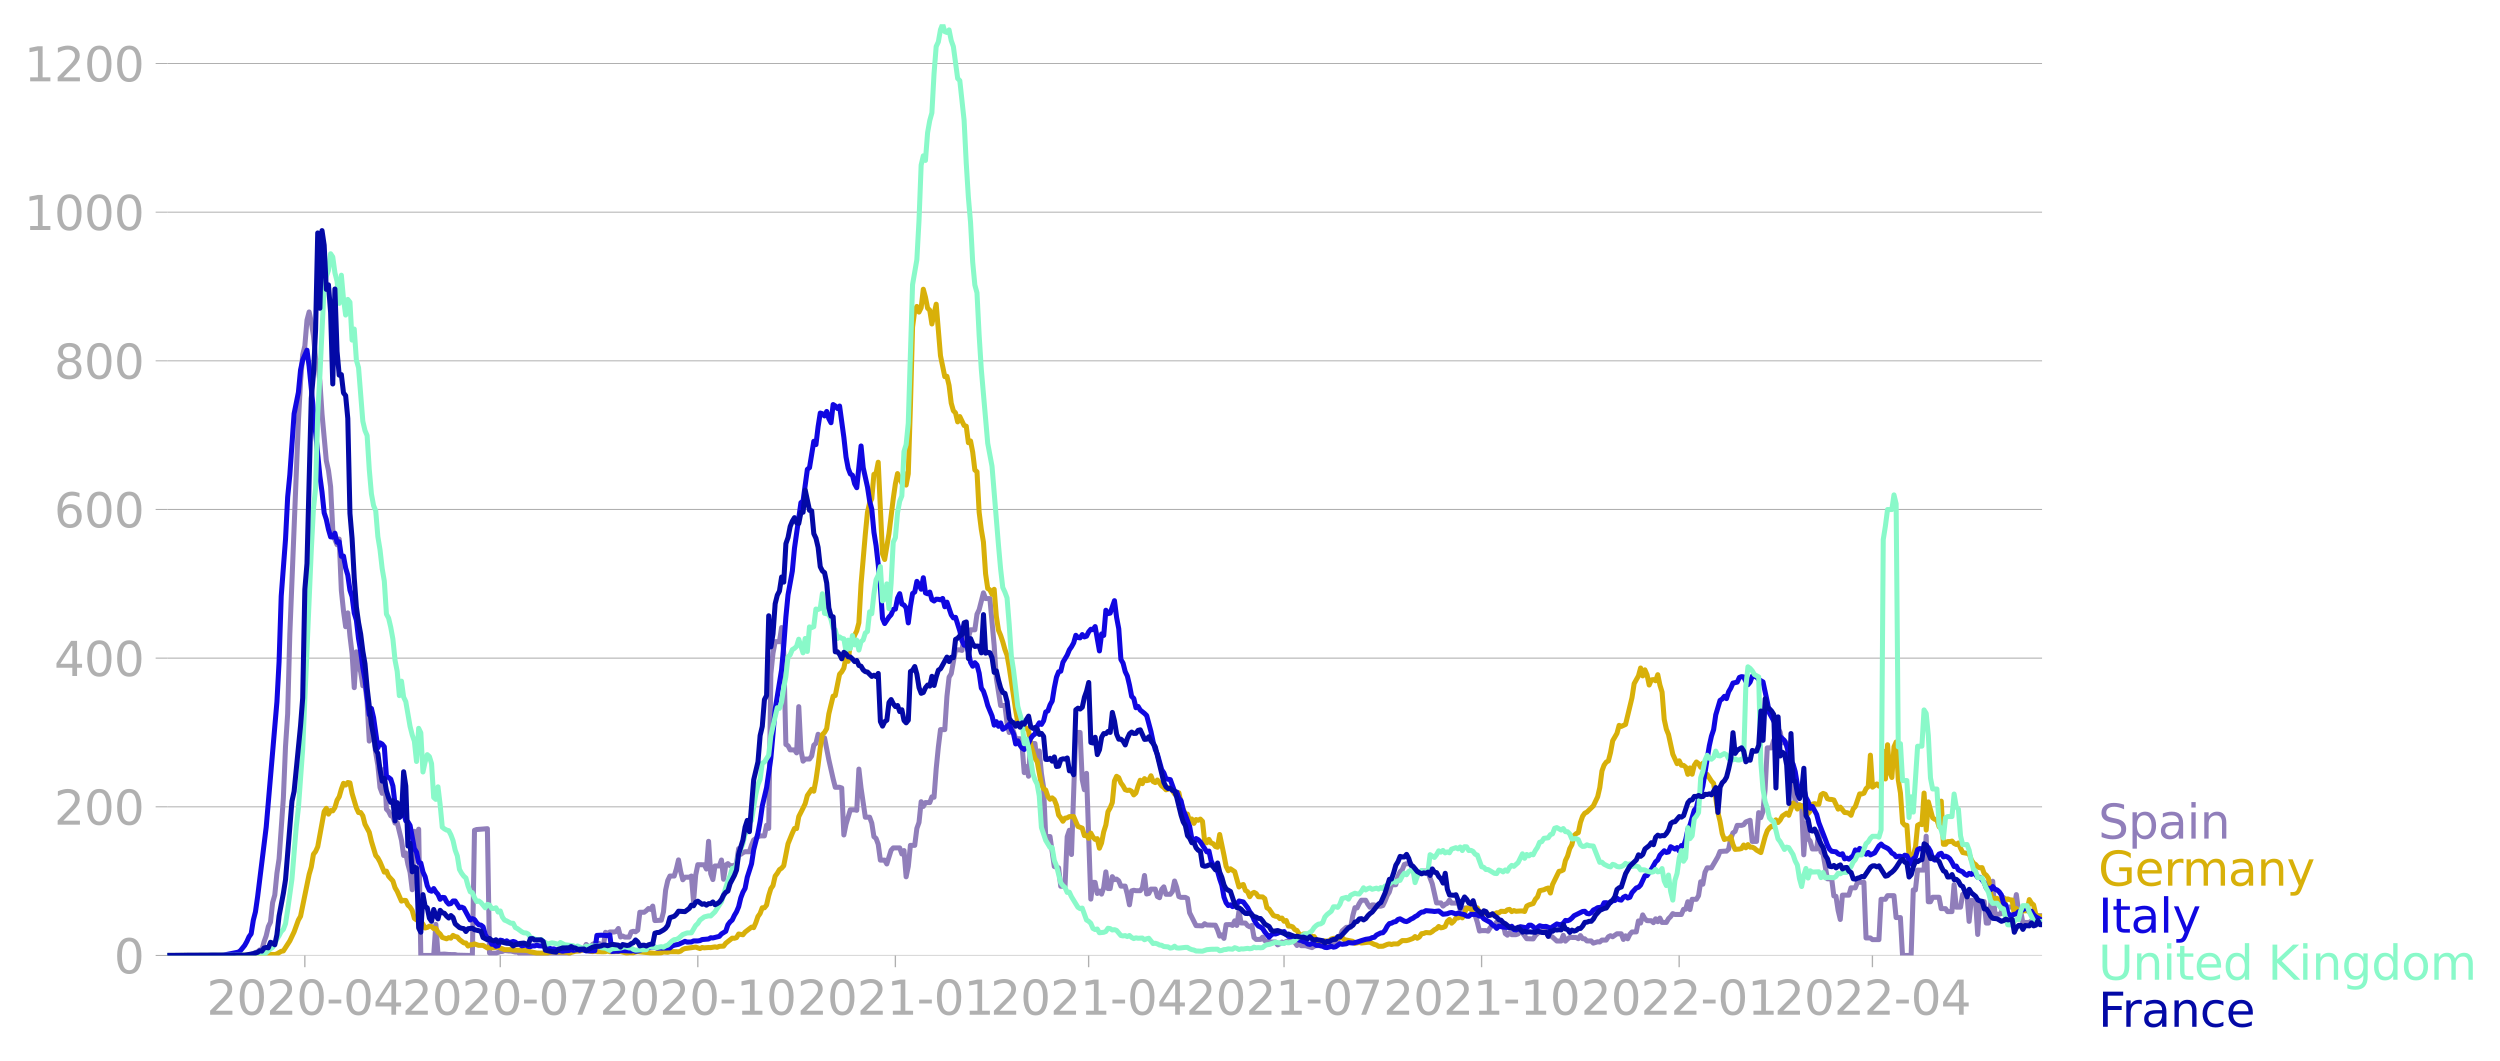 <svg xmlns:xlink="http://www.w3.org/1999/xlink" width="992.186" height="420.981" viewBox="0 0 744.14 315.736" xmlns="http://www.w3.org/2000/svg"><defs><style>*{stroke-linejoin:round;stroke-linecap:butt}</style></defs><g id="figure_1"><path d="M0 315.736h744.14V0H0v315.736z" style="fill:none" id="patch_1"/><g id="axes_1"><path d="M49.83 284.4h558V7.2h-558v277.2z" style="fill:none" id="patch_2"/><g id="matplotlib.axis_1"><g id="xtick_1"><g id="line2d_1"><defs><path id="m0a17c2a836" d="M0 0v3.5" style="stroke:#b0b0b0;stroke-width:.4"/></defs><use xlink:href="#m0a17c2a836" x="90.737" y="284.4" style="fill:#b0b0b0;stroke:#b0b0b0;stroke-width:.4"/></g><g style="fill:#b0b0b0" transform="matrix(.14 0 0 -.14 61.49 302.038)" id="text_1"><defs><path id="DejaVuSans-32" d="M1228 531h2203V0H469v531q359 372 979 998 621 627 780 809 303 340 423 576 121 236 121 464 0 372-261 606-261 235-680 235-297 0-627-103-329-103-704-313v638q381 153 712 231 332 78 607 78 725 0 1156-363 431-362 431-968 0-288-108-546-107-257-392-607-78-91-497-524-418-433-1181-1211z" transform="scale(.016)"/><path id="DejaVuSans-30" d="M2034 4250q-487 0-733-480-245-479-245-1442 0-959 245-1439 246-480 733-480 491 0 736 480 246 480 246 1439 0 963-246 1442-245 480-736 480zm0 500q785 0 1199-621 414-620 414-1801 0-1178-414-1799Q2819-91 2034-91q-784 0-1198 620-414 621-414 1799 0 1181 414 1801 414 621 1198 621z" transform="scale(.016)"/><path id="DejaVuSans-2d" d="M313 2009h1684v-512H313v512z" transform="scale(.016)"/><path id="DejaVuSans-34" d="M2419 4116 825 1625h1594v2491zm-166 550h794V1625h666v-525h-666V0h-628v1100H313v609l1940 2957z" transform="scale(.016)"/></defs><use xlink:href="#DejaVuSans-32"/><use xlink:href="#DejaVuSans-30" x="63.623"/><use xlink:href="#DejaVuSans-32" x="127.246"/><use xlink:href="#DejaVuSans-30" x="190.869"/><use xlink:href="#DejaVuSans-2d" x="254.492"/><use xlink:href="#DejaVuSans-30" x="290.576"/><use xlink:href="#DejaVuSans-34" x="354.199"/></g></g><g id="xtick_2"><use xlink:href="#m0a17c2a836" x="148.902" y="284.4" style="fill:#b0b0b0;stroke:#b0b0b0;stroke-width:.4" id="line2d_2"/><g style="fill:#b0b0b0" transform="matrix(.14 0 0 -.14 119.654 302.038)" id="text_2"><defs><path id="DejaVuSans-37" d="M525 4666h3000v-269L1831 0h-659l1594 4134H525v532z" transform="scale(.016)"/></defs><use xlink:href="#DejaVuSans-32"/><use xlink:href="#DejaVuSans-30" x="63.623"/><use xlink:href="#DejaVuSans-32" x="127.246"/><use xlink:href="#DejaVuSans-30" x="190.869"/><use xlink:href="#DejaVuSans-2d" x="254.492"/><use xlink:href="#DejaVuSans-30" x="290.576"/><use xlink:href="#DejaVuSans-37" x="354.199"/></g></g><g id="xtick_3"><use xlink:href="#m0a17c2a836" x="207.706" y="284.4" style="fill:#b0b0b0;stroke:#b0b0b0;stroke-width:.4" id="line2d_3"/><g style="fill:#b0b0b0" transform="matrix(.14 0 0 -.14 178.458 302.038)" id="text_3"><defs><path id="DejaVuSans-31" d="M794 531h1031v3560L703 3866v575l1116 225h631V531h1031V0H794v531z" transform="scale(.016)"/></defs><use xlink:href="#DejaVuSans-32"/><use xlink:href="#DejaVuSans-30" x="63.623"/><use xlink:href="#DejaVuSans-32" x="127.246"/><use xlink:href="#DejaVuSans-30" x="190.869"/><use xlink:href="#DejaVuSans-2d" x="254.492"/><use xlink:href="#DejaVuSans-31" x="290.576"/><use xlink:href="#DejaVuSans-30" x="354.199"/></g></g><g id="xtick_4"><use xlink:href="#m0a17c2a836" x="266.51" y="284.4" style="fill:#b0b0b0;stroke:#b0b0b0;stroke-width:.4" id="line2d_4"/><g style="fill:#b0b0b0" transform="matrix(.14 0 0 -.14 237.262 302.038)" id="text_4"><use xlink:href="#DejaVuSans-32"/><use xlink:href="#DejaVuSans-30" x="63.623"/><use xlink:href="#DejaVuSans-32" x="127.246"/><use xlink:href="#DejaVuSans-31" x="190.869"/><use xlink:href="#DejaVuSans-2d" x="254.492"/><use xlink:href="#DejaVuSans-30" x="290.576"/><use xlink:href="#DejaVuSans-31" x="354.199"/></g></g><g id="xtick_5"><use xlink:href="#m0a17c2a836" x="324.036" y="284.4" style="fill:#b0b0b0;stroke:#b0b0b0;stroke-width:.4" id="line2d_5"/><g style="fill:#b0b0b0" transform="matrix(.14 0 0 -.14 294.788 302.038)" id="text_5"><use xlink:href="#DejaVuSans-32"/><use xlink:href="#DejaVuSans-30" x="63.623"/><use xlink:href="#DejaVuSans-32" x="127.246"/><use xlink:href="#DejaVuSans-31" x="190.869"/><use xlink:href="#DejaVuSans-2d" x="254.492"/><use xlink:href="#DejaVuSans-30" x="290.576"/><use xlink:href="#DejaVuSans-34" x="354.199"/></g></g><g id="xtick_6"><use xlink:href="#m0a17c2a836" x="382.201" y="284.4" style="fill:#b0b0b0;stroke:#b0b0b0;stroke-width:.4" id="line2d_6"/><g style="fill:#b0b0b0" transform="matrix(.14 0 0 -.14 352.953 302.038)" id="text_6"><use xlink:href="#DejaVuSans-32"/><use xlink:href="#DejaVuSans-30" x="63.623"/><use xlink:href="#DejaVuSans-32" x="127.246"/><use xlink:href="#DejaVuSans-31" x="190.869"/><use xlink:href="#DejaVuSans-2d" x="254.492"/><use xlink:href="#DejaVuSans-30" x="290.576"/><use xlink:href="#DejaVuSans-37" x="354.199"/></g></g><g id="xtick_7"><use xlink:href="#m0a17c2a836" x="441.005" y="284.4" style="fill:#b0b0b0;stroke:#b0b0b0;stroke-width:.4" id="line2d_7"/><g style="fill:#b0b0b0" transform="matrix(.14 0 0 -.14 411.757 302.038)" id="text_7"><use xlink:href="#DejaVuSans-32"/><use xlink:href="#DejaVuSans-30" x="63.623"/><use xlink:href="#DejaVuSans-32" x="127.246"/><use xlink:href="#DejaVuSans-31" x="190.869"/><use xlink:href="#DejaVuSans-2d" x="254.492"/><use xlink:href="#DejaVuSans-31" x="290.576"/><use xlink:href="#DejaVuSans-30" x="354.199"/></g></g><g id="xtick_8"><use xlink:href="#m0a17c2a836" x="499.809" y="284.4" style="fill:#b0b0b0;stroke:#b0b0b0;stroke-width:.4" id="line2d_8"/><g style="fill:#b0b0b0" transform="matrix(.14 0 0 -.14 470.561 302.038)" id="text_8"><use xlink:href="#DejaVuSans-32"/><use xlink:href="#DejaVuSans-30" x="63.623"/><use xlink:href="#DejaVuSans-32" x="127.246"/><use xlink:href="#DejaVuSans-32" x="190.869"/><use xlink:href="#DejaVuSans-2d" x="254.492"/><use xlink:href="#DejaVuSans-30" x="290.576"/><use xlink:href="#DejaVuSans-31" x="354.199"/></g></g><g id="xtick_9"><use xlink:href="#m0a17c2a836" x="557.335" y="284.4" style="fill:#b0b0b0;stroke:#b0b0b0;stroke-width:.4" id="line2d_9"/><g style="fill:#b0b0b0" transform="matrix(.14 0 0 -.14 528.087 302.038)" id="text_9"><use xlink:href="#DejaVuSans-32"/><use xlink:href="#DejaVuSans-30" x="63.623"/><use xlink:href="#DejaVuSans-32" x="127.246"/><use xlink:href="#DejaVuSans-32" x="190.869"/><use xlink:href="#DejaVuSans-2d" x="254.492"/><use xlink:href="#DejaVuSans-30" x="290.576"/><use xlink:href="#DejaVuSans-34" x="354.199"/></g></g></g><g id="matplotlib.axis_2"><g id="ytick_1"><path d="M49.83 284.4h558" clip-path="url(#p65a8818394)" style="fill:none;stroke:#b0b0b0;stroke-width:.3;stroke-linecap:square" id="line2d_10"/><g id="line2d_11"><defs><path id="m825090f436" d="M0 0h-3.5" style="stroke:#b0b0b0;stroke-width:.3"/></defs><use xlink:href="#m825090f436" x="49.83" y="284.4" style="fill:#b0b0b0;stroke:#b0b0b0;stroke-width:.3"/></g><use xlink:href="#DejaVuSans-30" style="fill:#b0b0b0" transform="matrix(.14 0 0 -.14 33.922 289.719)" id="text_10"/></g><g id="ytick_2"><path d="M49.83 240.15h558" clip-path="url(#p65a8818394)" style="fill:none;stroke:#b0b0b0;stroke-width:.3;stroke-linecap:square" id="line2d_12"/><use xlink:href="#m825090f436" x="49.83" y="240.149" style="fill:#b0b0b0;stroke:#b0b0b0;stroke-width:.3" id="line2d_13"/><g style="fill:#b0b0b0" transform="matrix(.14 0 0 -.14 16.108 245.468)" id="text_11"><use xlink:href="#DejaVuSans-32"/><use xlink:href="#DejaVuSans-30" x="63.623"/><use xlink:href="#DejaVuSans-30" x="127.246"/></g></g><g id="ytick_3"><path d="M49.83 195.898h558" clip-path="url(#p65a8818394)" style="fill:none;stroke:#b0b0b0;stroke-width:.3;stroke-linecap:square" id="line2d_14"/><use xlink:href="#m825090f436" x="49.83" y="195.898" style="fill:#b0b0b0;stroke:#b0b0b0;stroke-width:.3" id="line2d_15"/><g style="fill:#b0b0b0" transform="matrix(.14 0 0 -.14 16.108 201.217)" id="text_12"><use xlink:href="#DejaVuSans-34"/><use xlink:href="#DejaVuSans-30" x="63.623"/><use xlink:href="#DejaVuSans-30" x="127.246"/></g></g><g id="ytick_4"><path d="M49.83 151.647h558" clip-path="url(#p65a8818394)" style="fill:none;stroke:#b0b0b0;stroke-width:.3;stroke-linecap:square" id="line2d_16"/><use xlink:href="#m825090f436" x="49.83" y="151.647" style="fill:#b0b0b0;stroke:#b0b0b0;stroke-width:.3" id="line2d_17"/><g style="fill:#b0b0b0" transform="matrix(.14 0 0 -.14 16.108 156.966)" id="text_13"><defs><path id="DejaVuSans-36" d="M2113 2584q-425 0-674-291-248-290-248-796 0-503 248-796 249-292 674-292t673 292q248 293 248 796 0 506-248 796-248 291-673 291zm1253 1979v-575q-238 112-480 171-242 60-480 60-625 0-955-422-329-422-376-1275 184 272 462 417 279 145 613 145 703 0 1111-427 408-426 408-1160 0-719-425-1154Q2819-91 2113-91q-810 0-1238 620-428 621-428 1799 0 1106 525 1764t1409 658q238 0 480-47t505-140z" transform="scale(.016)"/></defs><use xlink:href="#DejaVuSans-36"/><use xlink:href="#DejaVuSans-30" x="63.623"/><use xlink:href="#DejaVuSans-30" x="127.246"/></g></g><g id="ytick_5"><path d="M49.83 107.397h558" clip-path="url(#p65a8818394)" style="fill:none;stroke:#b0b0b0;stroke-width:.3;stroke-linecap:square" id="line2d_18"/><use xlink:href="#m825090f436" x="49.83" y="107.397" style="fill:#b0b0b0;stroke:#b0b0b0;stroke-width:.3" id="line2d_19"/><g style="fill:#b0b0b0" transform="matrix(.14 0 0 -.14 16.108 112.715)" id="text_14"><defs><path id="DejaVuSans-38" d="M2034 2216q-450 0-708-241-257-241-257-662 0-422 257-663 258-241 708-241t709 242q260 243 260 662 0 421-258 662-257 241-711 241zm-631 268q-406 100-633 378-226 279-226 679 0 559 398 884 399 325 1092 325 697 0 1094-325t397-884q0-400-227-679-226-278-629-378 456-106 710-416 255-309 255-755 0-679-414-1042Q2806-91 2034-91q-771 0-1186 362-414 363-414 1042 0 446 256 755 257 310 713 416zm-231 997q0-362 226-565 227-203 636-203 407 0 636 203 230 203 230 565 0 363-230 566-229 203-636 203-409 0-636-203-226-203-226-566z" transform="scale(.016)"/></defs><use xlink:href="#DejaVuSans-38"/><use xlink:href="#DejaVuSans-30" x="63.623"/><use xlink:href="#DejaVuSans-30" x="127.246"/></g></g><g id="ytick_6"><path d="M49.83 63.146h558" clip-path="url(#p65a8818394)" style="fill:none;stroke:#b0b0b0;stroke-width:.3;stroke-linecap:square" id="line2d_20"/><use xlink:href="#m825090f436" x="49.83" y="63.146" style="fill:#b0b0b0;stroke:#b0b0b0;stroke-width:.3" id="line2d_21"/><g style="fill:#b0b0b0" transform="matrix(.14 0 0 -.14 7.2 68.465)" id="text_15"><use xlink:href="#DejaVuSans-31"/><use xlink:href="#DejaVuSans-30" x="63.623"/><use xlink:href="#DejaVuSans-30" x="127.246"/><use xlink:href="#DejaVuSans-30" x="190.869"/></g></g><g id="ytick_7"><path d="M49.83 18.895h558" clip-path="url(#p65a8818394)" style="fill:none;stroke:#b0b0b0;stroke-width:.3;stroke-linecap:square" id="line2d_22"/><use xlink:href="#m825090f436" x="49.83" y="18.895" style="fill:#b0b0b0;stroke:#b0b0b0;stroke-width:.3" id="line2d_23"/><g style="fill:#b0b0b0" transform="matrix(.14 0 0 -.14 7.2 24.214)" id="text_16"><use xlink:href="#DejaVuSans-31"/><use xlink:href="#DejaVuSans-32" x="63.623"/><use xlink:href="#DejaVuSans-30" x="127.246"/><use xlink:href="#DejaVuSans-30" x="190.869"/></g></g></g><path d="m49.83 284.4 23.65-.095 1.278-.221.639-.221.64-.348.638-.19.64-.569h.639l.639-2.402.64-1.801.638-2.75.64-1.328.639-5.816.639-2.244.639-6.511.64-4.267 1.277-18.111.64-15.362.639-9.672.639-23.674 2.557-63.437.639-11.82.639-7.934.64-2.656.638-7.68.64-2.434.639 3.003.639 4.014.64 6.732.638 1.391.64 5.563.639 9.672 1.278 13.907.64 2.877.638 4.836.64 12.77.639 3.002.639 1.517.639-1.675.64 15.298.638 6.1.64 4.678.639-4.109.639 6.86.64 5.278.638 10.114.64-10.652.639 3.857.639 2.149.639 4.077.64-.569.638 5.437.64 11.6.639-5.658.639 3.92.639 5.278.64 3.667.638 6.606.64 1.738.639-7.238.639 11.948.64.663.638 1.296.64.285.639 1.896.639-.126 1.278 5.247.64 4.52.638-.727.64 3.382.639 2.339.639 5.215.64-17.384.638 1.706.64-2.339.639 37.582h3.835l.639-9.261.64 8.945 1.917-.095 1.278.127 1.917.031.64.158 3.835.095h.639l.64-37.266.638-.22 3.196-.254.64 37.013.638.126 1.279-.094 1.278-.474.64-.032.639-.285 1.278.158h.639l1.278.317.64-.032.639.474 7.03.095 1.918.095 5.753-.032 1.278-1.549 1.278.158 1.918-.031.64-1.454.638.664.64.094.639-.79.639-.284h1.278l.64 1.39.639-.6.639-4.077.639.316.64-.411h1.277l.64-.158.639-.885.639 2.528.64-.284.638.316h1.279l.639-1.549.639-.19.64.158.638-.474.64-5.341h1.278l.64-.474.638-.633.64.253.639-.98.639 4.299 1.917-.095.64-2.465.639-6.48.639-2.876.639-1.328h1.278l.64-2.117.639-2.687.639 3.445.64 2.466.638-.759h1.279l.639-.348.639 7.618.64-7.902.638-3.098 1.918.032.639 1.264.64-8.25.638 9.61.64 1.77.639-4.046h1.278l.64-1.77.638 5.72.64-4.203.639-.443.639.6h1.278l.64-.695.639-4.361.639 1.675.639-.474.64-.285h1.277l.64-1.96.639-1.548.639-.38.64-.568.638-.253h1.279l.639-3.161.64.917.638-45.99.64-6.163.639-3.414h1.278l.64-4.204.638 7.523.64 27.277.639.38.639 1.232h1.278l.64.885.639-13.749.639 12.928.639 3.287.64-.632h1.277l.64-.885.639-3.224.639-.57.64-2.686.638 1.075h1.279l1.278 6.51 1.278 5.659.64 2.528h1.278l.639.222.64 13.97.638-3.16 1.279-4.33h1.278l.64.157.638-12.264.64 5.627 1.278 8.692h1.278l.64 1.738.639 4.046.639.537.639 1.739.64 4.71h1.278l.639 1.137 1.278-4.077.64-.696h1.917l.639 1.802.64-1.011.638 7.807.64-3.066.639-6.29h1.278l.64-5.057.638-1.77.64-6.164.639 1.39.639-1.137h1.278l.64-1.707.639.126.639-8.502.639-6.416.64-5.216h1.277l.64-9.861.639-5.753.639-1.043 1.278-7.08h1.279l.639.158.639-4.362.64-2.15.638 2.624.64-2.244h1.278l.64-4.646.638-1.328 1.279-5.025.639 1.706h1.278l1.278 14.003.64 9.672 1.278 8.154h1.278l.64 5.279.639 2.75.639-1.644.64 1.36.638 2.149h1.279l.639 2.149.639 7.933.64-1.801.638 2.876.64-9.735h1.278l.639 5.342.64-3.13.638 6.701.64 4.11.639 14.665h1.278l1.278 8.914 1.279.41.639 5.469h1.278l.64-14.761.639-1.897.639 7.207 1.278-36.317h1.278l.64 14.034.639 3.002.639-4.867 1.278 37.423.64-4.962h.639l.639 3.287.64-.695.638.885.64-1.897.639-4.71.639 4.963h.639l.64-3.54.638.885.64-.158.639.506.639 1.58h1.278l.64 2.402.639 3.161.639-4.14.639-.19.639.126h1.278l.64-.822.639-3.698.639 5.5.64-.158.638-1.296h1.279l.639 2.213.639.347.64-2.497.638-.727.64 2.213h1.278l.639-.822.64-3.129.638 1.865.64 2.75.639.253h1.278l.64.316.638 4.267 1.918 3.824 1.917.063.64-.632.639.38 2.557.063.639 1.359.639 1.896.64-.379.638 1.043.64-4.077 1.278-.032.639.253.64-1.36.638 1.36.64-4.204.639 3.477 1.278.032.64.758.638.348.64-.411.639 3.603.639.57h1.278l.64-.665.639 1.012.639.221.639.032.64.158h1.277l.64.853.639-.316.639-.537.64.316.638-.474h1.279l.639-.411.639.695.64.917.638-.632.64.695h1.278l1.917.569.64-.41.639-.19h1.278l.64-.19.638-.506.64-.253.639.411.639-.474h1.278l1.279-1.58.639-1.739 1.278-1.106h1.279l.639-3.477.639-2.37.64.063.638-1.296.64-.98h1.278l.639 1.201.64.885.638-.695h.64l.639.379h1.278l.64-.19.638-1.327.64-1.612.639-1.075.639-2.18h1.278l.64-2.403.639-1.454.639-.6.639-1.58.64-.222h1.277l.64 1.738.639-.126.639.98.64.095.638-.506h1.279l.639.41 1.278 3.383 1.279 5.69h1.278l.64.947.638-.537.64-.284.639-.949.639.885h1.278l.64-.474.639 2.308.639-.38 2.556.032.64 1.549.639.695.639 1.991.64 2.592.638-.126h1.279l.639.158.639-1.075.64-.569.638-.158.64-.916h1.278l.639.474.64 2.97.638.475.64-.79.639.632h1.278l.64-.221.638-.664.64.348 1.278 1.738 1.917.063.64-.98.639-.632 1.278-.916h1.279l.639 1.706.639-.094.639.379 1.278 1.17h1.279l.639-1.707.64 1.738.638-.632.64-.474 1.917.031.64.348.638-.917.64.917.639.032.639.632h1.278l.64.664 1.278-.411.639.063.64-.57h1.277l.64-.979.639-.316.639.316 1.278-.885h1.279l.639 1.675.639-1.074.64.885.638-1.328.64-.695 1.278-.032.64-3.256.638.633.64-2.434.639 1.138.639.569 1.278.031.64.57.638-1.139.64.854.639-1.075.639 1.296h1.278l.64-1.106.639-.632.639-.885.639.252h1.918l.639-1.517.639-.063.64-2.213.638 2.34.64-3.067h1.278l.639-1.074.64-4.14.638.726.64-3.54.639-1.327h1.278l1.278-2.181.64-1.107.639-1.58 1.278-.095h.64l.638-.6.64-3.098.639-1.738.639-.443.64-1.801h1.277l.64-.19.639-.822 1.278-.506.64 6.29h1.278l.639-8.565.639 1.485.64-1.833.638-6.638.64-12.295h1.278l.64-2.244.638 1.612.64-5.12.639 1.042.639 3.193h1.278l2.557 17.416.639 1.264h1.278l.64 14.666.639-9.482.639 4.646.64.758.638 2.34h1.279l.639-5.09.639 5.943.64.664 1.277 7.364h1.279l.639 5.089.64.126.638 4.204.64 2.687.639-7.238h1.917l.64-2.181h1.278l.639-1.644h1.917l.64 16.563h1.278l.64.505h1.917l.639-12.01h1.278l.64-1.075h1.917l.64 6.511h1.277l.64 11.284h2.556l.64-19.502h.639l.639-5.91h1.917l.64-10.084.639 19.502h.639l.64-1.327h1.917l.639 3.382h1.278l.64.885h1.278l.639-8.028.639 6.7h1.278l.64-3.792h1.278l.639 8.028.64-6.258h1.278l.639 10.146.639-9.799h1.278l.64 6.417h.639l.639-4.994.639-7.46.64 9.799h1.277l.64-.158.639-4.805.639 4.994.64-2.15h1.917l.639-3.697.64 4.804h.638l.64 3.477h1.917l.64-.443h1.277l.64-1.548h1.278" clip-path="url(#p65a8818394)" style="fill:none;stroke:#907eba;stroke-width:1.5;stroke-linecap:square" id="line2d_24"/><path d="m49.83 284.4 27.485-.095 3.195-.221 1.279.032.639-.19 1.278-.759.64-.126 1.917-2.971 1.278-2.687 1.279-3.54.639-1.106 2.557-12.485.639-2.181.639-3.793.64-.822.638-1.422 1.918-10.494.639-.948.64 1.738.638-1.075.64.095.639-.98.639-2.18.639-1.044.64-2.244.638-1.738.64.506.639-.759.639.126.64 3.161 1.277 4.267.64 1.391h.639l.639.98.64 2.497 1.277 2.402.64 2.687 1.278 4.203.64.76.638 1.169 1.279 3.034.639-.285.64 1.518 1.277 1.39.64 2.023.639 1.075 1.278 2.908.64-.221.638.031.64 1.39.639.57.639 1.011.64 2.34.638.473.64.064.639.347.639.854.639 1.138.64-.158.638-.38.64.095.639.632.639-.031.64 1.074.638.57.64 1.01 1.278.412.639-.348.64.158.638-.822.64.348.639.126.639.759 1.278.98.64.063.639.885.639-.38h.639l.64-.252 1.277.442h1.279l1.278.759.64-.158.638.158 1.279-.158.639-.063 1.918.727h1.917l.64.126 3.834.095.64.126.639.285 1.917.379 1.278.032 1.918-.032 1.278-.38 4.475.159.639.221 1.278-.348.64-.19 1.278-.063 1.278-.41 1.918.505.639.095.639-.19.64.19 1.917.032.639-.032.639-.19.64.222 3.195-.063 1.918.474.639-.127 1.278.032.64-.253.638-.095 5.114.506 1.278-.127.64-.031.638-.253 1.279.095.639-.19h1.918l.639.063.639-.22.64-.507.638-.253 3.196-.442 1.278.442.64-.316.639.095 1.278-.095.64.032 1.278-.221.639.126.639-.284 1.278-.063.64-.854 1.917-1.517.64.032.638-.19.64-1.075 1.278.221.64-.79 1.917-1.485.639.158.639-1.454.64-1.865.638-.885.64-1.707h.639l.639-.79.64-2.813.638-2.086.64-.917.639-2.813.639-.853.639-1.075.64-.443.638-.727 1.279-6.542 1.278-3.161.64-1.39.638.03.64-3.57 1.278-2.53.64-1.327.638-2.402 1.279-1.865.639.569.639-3.319.64-4.362.638-5.247.64-3.95.639-.633.639-1.106.639-4.394 1.278-5.278.64-.19 1.278-6.353.639-.695.64-1.107.638-3.255.64 1.233.639-5.247.639-.411.64-2.086.638-1.296.64-2.434.639-11.442 1.278-14.95.64-6.512.638-2.781.64-1.201.639-7.302.639-.316.639-3.287 1.278 27.277.64 1.676 1.278-7.681 1.278-10.399.64-4.457.639-3.034 1.278 2.845.64-2.908.638 3.477.64-3.35.639-20.072.639-23.61.639-4.837.64-1.296.638 1.676.64-1.296.639-5.5.639 2.37.639 3.256.64.632.638 4.078 1.279-5.88 1.278 15.33 1.278 6.227.64-.095.639 2.719.639 5.246.64 2.276.638.632.64 2.687.639-1.58 1.278 2.655.64.221.638 4.9.64-.507.639 3.32.639 5.31.64.537.638 12.01.64 5.121.639 3.793.639 9.45.639 4.363.64.41.638 1.328.64-1.486.639 7.997.639 4.172.639 1.518.64 1.928.638 2.307.64 1.707.639 3.572 1.917 12.674.64 3.825.639-.38.639.064.639 1.801.64.127.638.822.64 4.109 1.278 4.109.639.821 1.278 6.986.64 1.2.639.38.639 1.928.639.822.64-.41.638.536.64 1.612.639 2.972.639.821.64 1.012.638-.917.64-.095.639-.379h1.278l1.278 2.94 1.279.505.639 2.213.639-.032.64.854.638-1.55.64 1.17.639.696.639-.222.64 2.845.638-1.549.64-3.318.639-2.023.639-3.983.639-1.138.64-1.549.638-6.448.64-1.39.639.41.639 1.55.639.853.64 1.17.638.22.64-.094.639.347.639 1.075.639-.569.64-2.118.638-1.675.64 1.012.639-1.486.639.6.64-.157.638-1.296.64 1.706.639.317.639-.759 1.278 1.77.64.443.638.695.64-.19.639-.537 1.278 1.96.64.537.639-.885.639 2.971 1.278 3.698.64-.316.638 1.96.64-.506.639 1.296.639-1.138.64.221.638-.347.64.663.639 5.943.639.442.639-1.011.64 1.074.638.222.64.821.639.222.639-3.793 1.278 6.132.64 3.35.639 1.296.639-.569 1.278.853 1.278 4.552.64-.506.639-.221.639 1.77.64.38.638 1.485.64-.948.639-.348.639.348.639.948 1.278.063.64.506.639 2.718.639.38 1.278 1.896.64.253.639.063.639.632.639-.158.64.948.638-.221.64 1.644.639.031.639.222.639.821.64.253.638 1.012.64.632.639-.6 1.917.157.64.632.639-.031.639.98.639.41 1.278.127.64-.253.639.285.639-.316.639-.506.64-.19 1.278-.095 1.278-.19.639.664 2.557.506.639.6 1.278-.284.64.19 1.917-.221h.64l1.277.632.64.158.639.41 1.278-.03 1.279-.538.639-.158.639.19.64-.19h1.277l1.279-.98h1.278l.64-.158 1.278-.474.639-.57.639.507.64-.38.638-.98.64-.063.639-.284 1.278.095.64-.38.638-.537.64-.316.639-.664.639.411.64-.126.638-.285.64-1.517.639-.569.639 1.106.639-.569.64-.948.638-.032.64-.41.639.379 1.278-2.908.64.032.638.316.64.094.639-.632.639.127.64 1.517.638-.253.64-.126.639.6.639.095.639.348.64-.285.638-.031.64-.411.639.031.639-.474 1.278.063.64-.505.639-.127.639.664.639-.316.64.221 1.277-.095h.64l.639.158.639-1.612.64-.347 1.277-.411.64-1.265.639-.695.639-1.865 1.278-.284.64-.316.639-.19.639 1.486.639-2.529 1.918-3.92.639-.126.639-.316.64-2.781.638-1.328.64-2.212.639-1.17.639-2.718.639-.57.64-.315.638-3.035.64-1.833.639-.916.639-.316 1.917-1.865 1.279-2.687.639-2.75.64-4.93.638-1.74.64-.916.639-.347.639-2.497.639-3.509 1.278-2.212.64-2.371.639.316 1.278-.6 1.918-7.966.639-4.172 1.278-2.307.64-2.34.638 2.34.64-1.802.639 1.486.639 3.034.64-1.517.638-.095.64.348.639-1.802.639 3.066.639 2.118.64 8.123.638 2.908.64 1.58 1.278 5.88 1.278 2.812.64-.853.639 1.328.639.031.639.506.64 2.15.638-1.897.64 1.865.639-2.655.639-.98.639.505.64 1.075.638-1.201.64 4.014.639-.695 1.278 1.991.64.695 1.278 8.661.639 2.592.639 3.666.64 1.77.638-.22.64.062.639-.663.639 2.307.639 1.454 1.278-.095.64-.158.639-1.043.639.822.639-.948.64.758h.638l.64.316.639.57 1.278.726 1.278-4.741.64-1.77.639-.822.639-.537.64.221.638-2.086.64.79.639-.727.639-1.201 1.278-.853.64.632 1.278-3.635.639.569.639 1.2.64-1.263.638.505.64-.063.639 2.244.639-.063.64-.759.638-2.054.64-.158.639.19h.639l.639-2.814.64-.41.638.252.64 1.328.639.19.639.031.639.158 1.278 2.719.64-.601 1.278 1.612.64.032.638.19.64.6.639-1.897.639-.695 1.278-3.761h.64l.638-.222.64-1.359.639-.6.639-9.356.64 9.514 1.278-.949.639.633.639-.285.639-10.114.64 8.28.638-10.177.64 8.092.639 1.643.639-9.134.64-1.423.638 11.316.64 3.856.639 8.85.639.727.639.064.64 8.913.638.41.64-.442.639-2.434.639-6.48.639-.347.64.158.638-9.387.64 11 .639-8.377 1.278 4.741.64.443.638.19.64 2.022.639-7.617.639 12.833h.64l.638-.79h.64l.639-.159.639.696.639.316.64-.443.638 1.58.64 1.265 1.917.348.64 1.801.638 1.012.64.41.639.76.639.189.64-.032.638 1.77.64.506.639.917.639 4.71.639 1.485.64-.221.638-.032.64.727.639 2.118.639.158.639-2.813h.64l.638.253.64.063.639 4.235.639-1.707.64 1.296.638-.474.64-.126 1.278-.032.639-3.319.64 1.043.638.538.64 2.75.639.6 1.278.032h0" clip-path="url(#p65a8818394)" style="fill:none;stroke:#d8b009;stroke-width:1.5;stroke-linecap:square" id="line2d_25"/><path d="m49.83 284.4 16.619-.095 4.474-.885.639-.442 1.278-1.58.64-1.139.639-1.422.639-.885.639-4.046.64-2.497.638-4.456 2.557-20.735 3.196-37.329.64-11.916.638-19.534 1.279-16.91.639-12.58.639-6.574 1.278-18.238 1.279-6.353.639-6.67.639-2.97 1.278-2.908.64 4.836 3.195 32.65.64 4.742.639 6.195.639 1.96.64 2.97.638 2.213.64.063.639-1.137.639 2.686.639-.158.64 4.33.638-.063.64 3.54.639 2.15.639 4.456.64 1.928.638 4.9.64 2.117.639 5.468.639 3.825.639 4.804.64 3.604 1.277 10.43.64-1.865.639 2.719 1.278 8.976.64-1.454.639.348.639.822.639 8.85.64.284.638.506.64 2.023.639 5.5.639.38.639.03.64 1.297.638.632.64 2.528.639.316.639 1.075 1.278 6.89.64 1.075.639 3.003.639.221.639 2.655.639 1.391.64 2.718.638 1.36.64.252.639-.79.639 1.012.64.727.638 1.453.64-.568.639.063.639 1.232.639.696.64-.158.638-.759h.64l1.278 2.023.639-.19.64.285 1.917 3.54.639-.41.64.284.638.916.64.632.639.095.639.506.639 2.339.64 1.011.638.538.64 1.296.639.063.639.537.639-.158.64-1.644.638.127.64.474.639-.41.639.473.639-.063.64-.221.638.19.64.568.639.095.639.443 1.278-.222.64.411.639.064.639-.253.639.031.64-.221.638.19 1.279.063.639.126.639.316 1.278.475.64-.064.639.253 1.917.443.64-.127 1.278-.095.639-.22.64.189 1.277-.221.64.19.639-.254 1.278.443 2.557-.032.64-4.583 1.277-.063 1.918.126.64-.19.638 4.9 1.279-.095.639.032.639-.19 3.196.126.639-.126.64.221 1.278-.221.639-.474 1.917-.348.64-.253 1.278.032.639.316 3.835-.063.64-.57.638-.252 1.279-.253 1.278-.569.64-.316.638.221 1.279-.031.639-.316h1.278l.64-.095.639-.316 1.917-.158.64-.38.639.064 1.917-.474.64-.727 1.278-.79.639-1.929.639-.853.64-.569.638-1.36.64-1.074.639-1.517.639-2.655.639-1.675.64-1.138.638-3.287 1.279-4.014.639-4.173 1.278-5.025.64-3.414.639-4.615 1.278-5.436 1.278-8.819 1.279-14.476 1.917-11.821.64-7.175.638-8.566.64-6.575 1.278-7.048.64-6.796 1.917-13.56.639-.537 1.278-9.387.64-.506 1.278-7.839.639.98.64-5.342.638-4.045.64.19.639.663.639-1.328.639 2.15.64 1.2.638-5.404.64.41.639.76.639-.728 1.278 9.325.64 5.847.639 3.35.639 1.676.639.41.64 2.53.638 1.169 1.279-12.422.639 6.448 1.278 5.784.64 4.172.638 2.403.64 6.89.639 4.014.639 5.626.64 6.796.638 9.23.64 1.485 1.278-1.928.64-.695.638-1.58.64-.095.639-3.256.639-1.328.639 3.066.64.316.638.854.64 4.457.639-4.995.639-3.76.639-.443.64-3.161.638 1.043.64 1.296.639-3.414.639 4.52.639.253.64-.506.638 2.244.64.411.639-.537.639.032.64.158.638-.411.64 2.465.639-1.359 1.278 3.761.64.917.638-.158 1.279 4.077.639 2.877.639 1.327.64-.284.638 2.244.64 3.16.639 1.138.639-1.043.64.696.638 2.434.64 4.425.639.948.639 1.928.639 2.339 1.278 3.098.64 2.718.639-1.043.639 1.39.639-1.011.64 1.896.638-.347 1.279-1.138.639 1.612.64 1.233.638 3.002.64-.916.639 1.264.639.885.639.411 1.278-1.897.64-1.39.639-.854.639-.474.639-2.276.64-1.043.638.475.64-1.075.639-2.624.639-.316.639-1.801.64-1.138.638-3.983.64-3.129.639-1.58.639-.19.64-2.655 1.277-2.15.64-1.548.639-.917.639-1.17.64-2.243.638.663.64.095.639-.98.639.696.639-.222.64-1.295.638-.759.64.126.639-.916 1.278 7.238.64-5.057.638.442.64-7.49.639 1.01.639-.157 1.278-3.699.64 4.995.639 3.382.639 9.134.639 1.075.64 2.528.638 1.328.64 2.718.639 3.32.639.631.639 2.75.64-.38.638 1.075 1.279 1.012.639.632 1.278 4.773.64 3.034.639 2.308.639 1.422 1.278 4.583.64.948.638 1.77 1.279.222 1.278 3.54.64.158.639 1.801.639.79.639 2.782.64 1.454 1.277 3.414.64 3.571.639 1.17.639-1.138.64.348.638.663 1.918 2.94.639-.221.64 2.907.638 1.328 1.279 1.77.639 2.307.64 1.865.638 3.54.64 1.676.639.821.639-.22.639.536.64-.284.638-.474.64-.917 1.278.285 1.278 1.707.64 1.232.639.79.639 1.612.639 1.075.639.759.64.284.638.474.64 1.012 1.278 1.548.64-.663.638-.38.64.095.639-.221.639-.348.639.19.64-.348.638.885.64.57.639.062.639-.094.639.569 1.278.568.64.095.639.316.639.158.64.57.638.126.64-.285.639.127.639.442.639-.031 1.278.316.64.316.639.063 1.278-.38.64.254.638-.127 1.279-.916.639.19 1.278-.159.64-.348 1.278.127 1.278-.285 1.278-.442 1.279-.38 1.278-.189.64-.316.638-.095.64-.664 1.278-.632.64-.063.638-.727.64-1.201.639-.79.639-.127.64-.347.638-.127.64-.632.639-.19 1.278.696.64.126.638-.284.64-.443.639-.284.639-.474.639-.317.64-.6.638-.411.64-.063.639-.38 1.917.159.64.094 1.278-.158 1.278.98 1.278-.158.64-.253.639-.126 1.278.442.64-.252 1.917.474.639.442.64.032.638-.57 1.279.032.639.127.64.38h.638l.64.79 1.917 1.074.64.759.638.316.64.695.639-.664 1.278.285 1.918.126.639-.38.639 1.012.64.095.638-.316.64-.664 1.917.348.64-.79h.638l.64.442.639.696 1.278-.98.64.19.638.063.64-.064 1.278.538 1.917-1.265.64.19h.639l.639-.38.64-.853.638.095.64-.253.639-.537.639-.695 2.556-1.265.64-.063.639.632.639.127.64-.316.638-.822.64-.285.639-.41 1.278-.159.64-1.295.638-.032.64.158.639-.19.639-.569.64-.031.638-.727.64.474.639.126.639-.853.639-.316.64.537.638-.221.64-1.39 1.278-1.392.64-.19.638-.663 1.279-2.75.639-.063 1.278-1.833 1.278-2.276.64-.537.639-1.423 1.278-1.327.64.505.639-.158.639-1.548 1.278.695.64-.442.638 1.043.64-1.644.639.063.639-1.801.64-3.003.638-1.328 1.279-4.456.639-.759.639-2.75.64-1.106.638-2.592 1.279-8.06.639-3.92.639-2.876.64-1.896.638-4.425 1.279-4.299.639-.41.64-.79.638.663.64-2.055.639-1.074.639-1.486 1.278-.284.64-1.391.638-.253.64.095.639 1.296.639 1.011.64-.79.638-1.738.64.063.639.19.639.726 1.278.727 1.279 5.943.639 3.35 1.917 3.477.64 3.35.639.158 1.278 1.17.64 1.58 1.277 4.615.64.822.639 2.244.639 3.825.64 1.327 1.278-.284.639 2.813.639 1.2.64 2.024.638-.538 1.279 2.403.639 2.433 1.917 4.931.64 1.707.639 1.264.639.6 1.278.159.64.6.639.253.639-.284.639 1.517.64-.221.638.316 1.279-1.043.639-1.707.639.6.64-1.043.638.348 1.279 1.39.639-.537.639.727 1.278-.6 1.279-2.086.639-.538.639.633 1.278.632.64.537.639.885.639.316.64.79.638-.158h.64l.639.348.639-.664.639.158 1.278 2.466.64-1.58.639-.538.639-2.18.639-.317.64.19.638-.443.64-.6.639.6.639 1.106.64 2.181.638.411 1.279-1.801.639-.222.639 1.075.64-.221.638.253.64.537.639 1.043.639 1.264.639-.158.64 1.17 1.278.569.639.695.639.316.639-.569.64.316.638-.663 1.279 1.517h.639l1.278 1.58.64 1.675.639-.031.639.442.639-.916.64.79.638.221.64.569.639.917.639 2.465.639.474.64 2.466.638.6h.64l.639-.253.639-.126.64-.664.638-.158 1.279-.79.639.031.639.917.64-.095.638 1.012.64.632 1.917 1.074h0" clip-path="url(#p65a8818394)" style="fill:none;stroke:#1007e1;stroke-width:1.5;stroke-linecap:square" id="line2d_26"/><path d="m49.83 284.4 26.206-.095.64-.126 1.917-.063 1.917-1.707.64-.411.639-1.106.639-1.391.64-.98.638-1.233.64-.664.639-1.675.639-4.14 1.278-9.198 1.279-15.52.639-5.594 1.278-17.542 2.557-59.139.639-12.327.64-6.1.638-22.252.64-11.315 1.278-26.804.639-2.781.64-1.739.638-4.962.64.948.639 4.71.639 2.497.639 6.606.64-8.376.638 7.048.64 4.805.639-4.647.639.822.64 11.284.638-3.287.64 9.26.639 2.213 1.278 15.962.64 2.75.638 1.517.64 10.083.639 7.27.639 3.477.639 1.549.64 7.712.638 3.856.64 5.595.639 3.761.639 9.862.64 1.17.638 2.717.64 3.509.639 6.321.639 3.288.639 7.238.64-4.299.638 4.741.64 1.328 1.278 7.396.639 2.529.64 1.865.638 6.037.64-9.862.639 1.328.639 11.663.639-2.971.64-2.181.638.569.64 2.086.639 10.083.639.569.64-3.73.638 5.31.64 6.7.639.507.639.347.639.19.64 1.233.638 1.706.64 2.845.639 1.739.639 4.014.639 1.138.64.853.638.569.64 2.37.639 1.707.639.285.64 1.485.638 1.138.64-.158.639.474 1.278 1.55.64-1.012.638.22.64.98.639.032.639-.22.639 1.263.64-.316.638 1.834.64.885.639.252 1.278.696h.64l.638 1.264.64.316 1.278.948.64.317.638.031.64.316.639.98 1.917.727 1.278-.063.64.6.639.285.639.474 1.278-.38.64.096 1.278.347.64-.537 1.277.664 2.557.316.64.632.638-.57 1.279.57h.639l.64-.537.638.158.64-.19 2.556.032.64.474 1.278.126 1.278.664.64-.474 2.556-.19 1.278-.41 1.279.347.639.031.639.411.64.222 1.917-.095 1.278-.032.64-.916 2.556.284 1.278-.284.64.158.639-.38.639-.221 1.278-1.233.64-.41.639-.064.639-.316 1.278-1.138 1.278-.474 1.279-.031 1.278-2.181.64-.6.638-1.012 1.279-.949 1.278-.316.64.032 1.278-1.233 1.917-3.003 1.918-6.163.639-1.549.64-2.18.638-.064.64-.948.639-3.098 1.278-3.319.64-2.781.638-.759.64-2.655.639-.695 1.278-7.744.64-2.876.638-1.58.64-4.805.639-.348 1.278-2.023.64-5.752 1.278-5.658.639-2.75.639.19.64-1.865.638-4.267.64-3.287.639-5.848.639-.664.639-1.548.64-.38.638-.6.64-2.118 1.278 4.046.64-4.267.638 3.856.64-7.301.639.22.639-.284.639-5.246.64.126.638-.285.64-4.393.639 5.816 1.278.284.64 1.486.638 2.655.64.506.639 2.591.639-.505.639.442.64.127.638 3.635.64-3.224.639 2.528.639-3.888.64 2.75.638-1.39.64 2.94.639-2.498.639-.506.639-2.054.64-.474.638-5.848.64.57.639-5.848.639-4.236.639-1.359.64-2.592.638 10.21.64-.57.639-4.488.639 7.365.64-7.428.638-12.327.64-1.359.639-7.428.639-3.413.639-1.58.64-13.244.638-2.023.64-6.353 1.278-41.28 1.278-7.428.64-11.6.639-16.563.639-2.75.639 1.36.639-8.25.64-3.603.638-2.308.64-11.631.639-8.123.639-1.36.64-3.634.638-1.644.64 2.213.639.252.639-.758.639 3.16.64 1.802 1.277 9.483.64.663 1.278 11.79.64 12.77.638 10.209.64 7.396.639 11.853.639 6.796.64 2.339.638 12.58.64 10.114 1.917 22.094 1.278 6.827 1.918 23.421.639 7.144.64 5.531.638 1.36.64 1.738.639 7.933.639 9.388.64 4.14 1.277 10.81 1.279 4.647.639 6.48.64-1.423.638 2.592.64 3.476.639 4.173.639 1.96.639 1.232.64 3.54.638 9.388 1.279 3.824 1.278 2.118.64.032.638 3.824.64 1.549 1.278 5.12.64.822.638.569.64 1.454.639-.063.639 1.359 1.917 3.13.64.41.639-.158 1.278 3.54.64.38.638.6.64 1.517.639.348.639-.158.64 1.106 1.277-.126.64-.253.639-.949.639.095.64.411.638-.095.64.222 1.278 1.517.639.126.64-.095.638.285.64-.316.639.569.639.347.639-.22.64.126 1.278-.064.639.506.639-.284.64-.158 1.277 1.58.64-.095.639.19.639.347.64.064.638.379 1.279.095.639.38.639-.127.64-.443.638.506.64.063 1.917-.221h.64l.638.41.64.254.639.126.639.284 1.917.064 1.279-.443 1.278-.126 1.918-.032.639.474.64-.095.638-.252.64-.032.639-.19 1.278.095.64-.442.638.19.64.347.639-.19.639.032 1.278-.19.64.127.639-.095.639-.38.639.19.639-.063.64.063.638-.063.64-.537.639-.316.639-.064 1.917-.663 1.279.19.639.157.64-.031.638-.285.64.158 1.278-.316.639-.442.64-.6.638-.443.64-.095.639-.506.639-.348.64.095 1.277-.948.64-.98.639-.6.639-.411.64-.064.638-.41.64-1.644.639-.727 1.278-1.011.64-1.296h.638l.64.158.639-.917.639-1.707 1.278-.347.64.537.639-1.17 1.278-.6.64.19.638.031.64-.79.639-1.043.639.632.639-.38.64-.22.638.41 1.279-.347.639.284.639-.442.64.316.638-.759.64-.095 1.278-1.074.64-.285.638.316.64-.442.639-.127.639-1.232.639-.885.64.442.638-.948.64-.38.639-.22.639 3.887.639-1.802.64-1.169.638-.632.64.442.639-.22.639.094.64-5.026 1.277.822.64-.822.639-1.138.639.38.64-.506.638.727.64-.285.639.253.639-1.074 1.278-.443.64.348.639-.538.639 1.044.639-1.138.639.031.64 1.107.638-.064.64.316.639.854.639.253 1.278 3.477.64.158.639.663h.639l1.917 1.138.64.063.639-1.043.639.158.639.38.64-.57.638.38.64-1.138.639-.6.639.284 1.278-1.138 1.279-2.592.639 1.328.639-1.138.64.41.638-.473.64.158.639-1.264.639-.949.639-1.517.64-.19.638-.98 1.279-.157.639-.917.639-.253.64-1.675.638-.19 1.279.727.639-.442.64.916.638.032.64.632.639 1.517 1.278-.126.64.316.638 1.549.64.474.639-.032.639-.442.639.253 1.278.126 1.918 4.836.64-.032.638.6 1.279.633.639.158.639-.758.64.19.638.442.64.126.639-.095.639-.316.639-.632.64.348.638-.19.64.759.639-.158.639.063.64.19.638.948.64-.063.639.063.639.347 1.278.348.64-.158.638-.695.64.727.639-.127.639-.853.64 3.666.638 1.391.64-3.13.639 4.837.639 2.623.639-5.879.64-2.054.638-4.583.64-2.213.639 3.16.639-.979.64-9.008.638 3.255.64-.821.639-5.09.639-.79.639-1.042.64-10.4.638-1.896.64-3.287.639-1.486.639.885.639.285.64-.537.638-1.865.64 1.327.639.095 1.278-.695.64.347.638 1.17.64-.127.639.475.639-.285.64.316.638.032.64-.253.639-.063.639-21.462.639-5.974.64.474.638.727.64 1.106 1.278.696.639 25.476.64 7.965.638 3.666.64 1.897.639 2.971.639.727.64.348 1.277 5.152.64.821 1.278 2.34.64-.696.638.158 1.279 2.055.639 1.896.639 1.233.64 4.046.638 2.339.64-3.35.639-2.024.639 2.845.64-2.15.638.38 1.918-.095.639 1.739.64-1.518.638 1.58.64-.126 1.917.095.64-.38.638-.947.64.158.639-.411h1.278l1.278-1.707.64-1.36.639-.726.639-1.423h1.278l1.279-3.35.639-.537.639-1.043.64-.6h1.278l.639.252.639-2.15.639-86.415.64-4.014.638-4.931h1.279l.639-4.362.64 2.655.638 72.35.64-.948.639 10.968h1.278l.64 11 .638-6.164.64 4.552 1.278-19.597 1.278-.032.64-10.778.639 1.011.639 6.638.639 12.611.64 3.256 1.277.032.64 10.778.639 1.422.639 2.37.64-6.005.638-.379h1.279l.639-6.7.639 3.824.64.664.638 7.965.64 2.623 1.278-.063.639 1.707.64 3.192.638 2.466.64.537.639 1.96 1.278.063 1.278 3.129.64 1.17.639 2.465.639.853 1.278-.063 1.279 1.58.639.095.639 2.845.64 1.896 1.278.064.639-1.043.639-.696.64.158.638-2.592.64-1.58h1.278l.639 1.896 1.278 2.529.64.695.639-.41h1.278" clip-path="url(#p65a8818394)" style="fill:none;stroke:#89f9c9;stroke-width:1.5;stroke-linecap:square" id="line2d_27"/><path d="m49.83 284.4 23.01-.063 2.557-.474 1.278-.38.64-.474.639.095.639-.917.64-.158.638.095.64-1.643.639.253.639.474.639-3.003.64-5.563 1.277-6.733.64-4.045 1.917-23.39.64-2.908 1.917-19.534.639-8.25.64-32.302.638-7.744 1.279-49.213.639-7.112.64-13.15.638-28.92.64 22.41.639-23.106.639 4.33.639 13.15.64-1.328.638 8.218.64 21.272.639-28.257.639 18.553.639 7.08.64-.157.638 5.436.64.822.639 6.796.639 28.257.64 7.491.638 11.758.64 8.597.639 4.615.639 3.477.639 5.089.64 3.73.638 7.174 1.279 10.874.639 3.413.639 4.14.64 1.075.638 4.773.64 3.477.639-.79.639 3.698.64 2.054.638 1.36.64-.474.639 6.005.639-5.437.639 4.426.64-.57.638-13.053.64 4.235.639 17.858.639-.821.639 8.502.64-1.454.638.38.64 17.795.639 1.264.639-11.19.639 3.478.64.474.638 3.066.64.916.639-3.508.639 1.801.64.98.638-2.528.64.695.639.19.639.822.639.568.64-.727.638.57.64 1.896 1.278 1.106.639.221.64.095.638.854.64-.822 1.278-.158.64.442 1.277.316.64.127.639 1.896 1.278.664.64-.38.638.538.64.19.639-.348.639.759.64-.19 1.917.474.639.032.639.158.64.6.638-.379.64-.095.639-.253 1.278-.126 1.278.506.64-1.802.639-.032.639.411 1.917-.031.64.474.639 2.592 1.278.284 1.918.285.639-.822 1.278-.411 1.918-.032.639-.38.64.349.638.094.64.38 1.917-.095.64.474 1.917-1.011.639-.19 1.278-.063.64-.127.639-.284.639.031.639.19 1.278-.41 1.918.252.639.569.64-.759 1.278.285.639-.095.639-.474.639-.253.64-.822.638.57.64 1.2.639-.19.639-.031.64.253.638-.348.64-.19.639-.063.639-3.224.639-.19.64-.03 1.277-.728.64-.506.639-.885.639-2.275 1.278-.411.64-.6.639-.917 1.917.126 1.279-.948.639-.98.639.19.64-1.075.638-.285 1.279.917.639-.158.639.41.64-.442h.638l.64-.505.639.821.639-.316.639-.442.64-.822.638-1.296.64-.822.639-.379.639-2.18 1.278-2.435.64-1.612.639-4.836 1.278-4.14.64-3.825.638-1.991.64 3.35 1.278-15.424 1.278-5.374.64-7.807.639-2.718.639-7.965.639-1.233.64-23.737.638 9.26.64-3.918.639-8.914.639-2.56.639-1.233.64-4.172.638 1.517.64-11.442.639-1.833.639-3.287.639-1.58.64-1.044.638 1.549.64.158.639-3.256.639-.063.64-6.574 1.277 6.005.64.158.639 6.796.639 1.36.64 2.717.638 5.753.64 1.264.639.506.639 3.098.639 7.396.64 2.434.638.22.64 10.4h.639l.639.758.639 1.328.64-1.928.638.442.64.885.639.064.639.6.64.759.638-.316.64 1.485.639.221.639 1.107.639.505.64.127 1.277 1.296.64-.348.639.411.639-.948.64 14.318.638 1.36.64-1.328.639-.443.639-5.278.64-.854.638 1.265.64.821.639-.316.639 1.802.639-.537.64 3.192.638.695.64-.79.639-14.476.639-.38.639-1.106.64 2.308.638 3.982.64 1.675.639-.252.639-1.423.639-.79.64.316.638-2.908.64 2.718.639-2.56.639-1.991.64-.41 1.917-3.478.639 1.328.639-1.265.64.095.638-5.436.64-.348.639-.727.639-.316.639-3.54.64-.253.638 10.873.64-5.91.639 1.58.639.758.64-.126.638.063.64 1.96.639-11.379.639 11.474.639-.253.64.126.638 1.517.64 4.33.639-.442.639 2.813.639 2.308.64 1.327.638.253.64 2.465.639 4.931.639 1.012.64.316.638 1.043.64-.885.639 1.17.639-1.297.639.411.64-1.39.638-1.012.64 3.16.639.475.639-.253.639.474.64 1.58.638-.284.64.885.639 6.827.639.032.639-.348.64.854.638-1.264.64 2.844.639-.095.639-1.96.64-.22.638.063.64-.316.639 3.824.639-.158.639 1.328.64-19.344.638-.474.64.252.639-.537.639-2.971.639-1.802.64-2.592.638 17.859.64.158.639-1.707.639 5.152.64-1.422.638-3.73.64-1.106.639.031.639-.663.639.284.64-5.942.638 2.56.64 3.92.639 1.485h.639l.639.569.64 1.138.638-1.96.64-1.359.639-.506.639.411.639-.031.64-.885.638-.158 1.279 2.844.639-.063.64-.727.638 1.264.64.79.639.98 2.556 10.589.64 1.296.639.506.639-.032.639.6.64.19.638 1.897 1.279 5.247.639 2.022.64 1.075.638 3.034.64.727.639 1.36.639-.064.639 1.58.64.728.638.316.64 4.235.639.221.639-.126.639-.284.64-.064.638.664.64.854.639-2.023.639 2.75.64 1.548.638 2.276.64 1.17 1.278.727 1.278 3.824.64.98.638.063.64.443.639.727.639.505.64.032.638-.158.64.664.639.379.639.19.639.379.64.032.638.726.64.917 1.278.727.64 1.106.638.316 1.279-.22 1.278.442.64.474.638.284.64-.158 1.917.759.64-.095 1.278.316.639-.063 1.278.474.64-.6.638.695.64.284.639-.126 1.917.348.64.663.639-.505.639.126.639-.474.64-.19.638-.031.64-.822.639.126 2.556-2.75 1.279-.727.639-.98.64-.157.638-.76.64-.094.639.38.639-.411.639-.854.64-.632.638-.443 1.918-2.402.639-.41 1.278-2.845 1.279-4.078.639-.095.64-1.864.638-2.245.64-1.043.639-1.58.639.158h.639l.64-.759.638 1.202.64 1.96.639.378 1.278 1.55 1.278.695.64-.285.639.127.639-.348.64.98.638-1.928.64.98.639.126.639 1.17.639.632.64 1.296.638-2.908.64 4.74.639 1.708 1.278.094.64-.158.638 1.644.64 2.307.639-2.023.639-1.264.639.695.64 1.075.638.285.64-.949.639 2.181.639.664.64.443.638.758.64-1.043.639.253.639 1.17.639-.127.64-.41.638.663.64.38.639.726.639.158.639.727.64.316 1.278 1.075.639.221 1.278.063.64-.316 1.278 1.454.639-.253.639.253.64-.095 1.917.159.639-.38 1.278.411.64.032.639-.127.639 1.265.639-1.58.639.062.64-.474.638.095.64-.095.639.064.639-1.612.64 1.327.638.158.64.885.639-.695.639.284.639-.19.64-.537.638-.063.64-.727.639-1.075.639-.063.639-.253h.64l.638-.695.64-1.138 1.278-1.422 1.278-.57.64-.126 1.278-1.896.639-.474.64-.98.638-2.181.64-.506.639-.221 1.278-3.983 1.278-2.244 1.918-1.833.64-1.517.638.442.64-.537.639-1.644 1.278-1.011.64-.853.638.6.64-2.244.639-.6.639.284.639-.158.64.031.638-.663.64-1.012.639-1.96.639-.442.639-.095 1.278-1.517.64.158.639-.442 1.278-3.857.64-.727.638-.126.64-1.011.639.031.639-.316.64.316h.638l.64-.664.639.064.639-.19.639.284 1.278-2.149.64 7.396.639-7.522.639-1.328.64-.6.638-1.075.64-2.497.639-3.003.639-7.712.639 6.163.64-.948 1.277-.727.64 1.012.639 3.16.639-.632.64.158.638-2.908.64.253.639-.063.639-1.77.639-10.146.64 8.724.638-12.359.64 2.687.639.284.639.696.64 1.011.638 21.841.64-21.146.639 11.632.639-1.106.639.442.64 3.35.638 11.443.64-20.798.639 14.034.639.158.639 3.698.64 1.454.638-2.37.64-6.638.639 14.097.639 1.2.64 3.193.638.19.64-.6.639 1.39.639 1.77.639 1.36.64 1.01.638 2.34.64 1.01.639 2.213.639.127.639-.38.64.728.638-.57.64-.315.639 1.2.639-.379.64-.063.638 1.138.64.38.639 1.864.639.095.639-.284.64-.158.638-.348.64.095 1.917-2.845.64-.41.638-.033.64.317.639-.285 1.917 3.066.64-.158.639-.6.639-.443.639-.6.64-.822 1.277-1.992.64-.379.639.822.639.316.64 4.109.638-.727.64-2.37.639-1.644.639.158.639-.443.64-.158.638-4.71.64.38.639 2.37.639 1.676.64-.38.638.443.64.253.639.537.639 1.58.639 1.202.64.316.638 1.517.64-.032.639-.695.639 1.517.639-.095.64.57.638 1.2.64.348 1.278 3.098.639-2.245.64 1.043 1.278 1.043.639 1.075.639.285.64.126.638 2.244.64.032.639.916.639 1.233.639.632 1.278.127 1.279.758.639-.221.639-.41.64.22 1.278-.158.639 3.825.639-1.422.64-.601.638-.032.64 1.201.639-1.137 1.278.094.64-.885.638.885.64-.22.639-1.36.639 1.233h.639" clip-path="url(#p65a8818394)" style="fill:none;stroke:#0309a6;stroke-width:1.5;stroke-linecap:square" id="line2d_28"/><g style="fill:#907eba" transform="matrix(.14 0 0 -.14 624.57 249.624)" id="text_17"><defs><path id="DejaVuSans-53" d="M3425 4513v-616q-359 172-678 256-319 85-616 85-515 0-795-200t-280-569q0-310 186-468 186-157 705-254l381-78q706-135 1042-474t336-907q0-679-455-1029Q2797-91 1919-91q-331 0-705 75-373 75-773 222v650q384-215 753-325 369-109 725-109 540 0 834 212 294 213 294 607 0 343-211 537t-692 291l-385 75q-706 140-1022 440-315 300-315 835 0 619 436 975t1201 356q329 0 669-60 341-59 697-177z" transform="scale(.016)"/><path id="DejaVuSans-70" d="M1159 525v-1856H581v4831h578v-531q182 312 458 463 277 152 661 152 638 0 1036-506 399-506 399-1331T3314 415Q2916-91 2278-91q-384 0-661 152-276 152-458 464zm1957 1222q0 634-261 995t-717 361q-457 0-718-361t-261-995q0-634 261-995t718-361q456 0 717 361t261 995z" transform="scale(.016)"/><path id="DejaVuSans-61" d="M2194 1759q-697 0-966-159t-269-544q0-306 202-486 202-179 548-179 479 0 768 339t289 901v128h-572zm1147 238V0h-575v531q-197-318-491-470T1556-91q-537 0-855 302-317 302-317 808 0 590 395 890 396 300 1180 300h807v57q0 397-261 614t-733 217q-300 0-585-72-284-72-546-216v532q315 122 612 182 297 61 578 61 760 0 1135-394 375-393 375-1193z" transform="scale(.016)"/><path id="DejaVuSans-69" d="M603 3500h575V0H603v3500zm0 1363h575v-729H603v729z" transform="scale(.016)"/><path id="DejaVuSans-6e" d="M3513 2113V0h-575v2094q0 497-194 743-194 247-581 247-466 0-735-297-269-296-269-809V0H581v3500h578v-544q207 316 486 472 280 156 646 156 603 0 912-373 310-373 310-1098z" transform="scale(.016)"/></defs><use xlink:href="#DejaVuSans-53"/><use xlink:href="#DejaVuSans-70" x="63.477"/><use xlink:href="#DejaVuSans-61" x="126.953"/><use xlink:href="#DejaVuSans-69" x="188.232"/><use xlink:href="#DejaVuSans-6e" x="216.016"/></g><g style="fill:#d8b009" transform="matrix(.14 0 0 -.14 624.57 263.624)" id="text_18"><defs><path id="DejaVuSans-47" d="M3809 666v1253H2778v519h1656V434q-365-259-806-392-440-133-940-133-1094 0-1712 639-617 640-617 1780 0 1144 617 1783 618 639 1712 639 456 0 867-113 411-112 758-331v-672q-350 297-744 447t-828 150q-857 0-1287-478-429-478-429-1425 0-944 429-1422 430-478 1287-478 334 0 596 58 263 58 472 180z" transform="scale(.016)"/><path id="DejaVuSans-65" d="M3597 1894v-281H953q38-594 358-905t892-311q331 0 642 81t618 244V178Q3153 47 2828-22t-659-69q-838 0-1327 487-489 488-489 1320 0 859 464 1363 464 505 1252 505 706 0 1117-455 411-454 411-1235zm-575 169q-6 471-264 752-258 282-683 282-481 0-770-272t-333-766l2050 4z" transform="scale(.016)"/><path id="DejaVuSans-72" d="M2631 2963q-97 56-211 82-114 27-251 27-488 0-749-317t-261-911V0H581v3500h578v-544q182 319 472 473 291 155 707 155 59 0 131-8 72-7 159-23l3-590z" transform="scale(.016)"/><path id="DejaVuSans-6d" d="M3328 2828q216 388 516 572t706 184q547 0 844-383 297-382 297-1088V0h-578v2094q0 503-179 746-178 244-543 244-447 0-707-297-259-296-259-809V0h-578v2094q0 506-178 748t-550 242q-441 0-701-298-259-298-259-808V0H581v3500h578v-544q197 322 472 475t653 153q382 0 649-194 267-193 395-562z" transform="scale(.016)"/><path id="DejaVuSans-79" d="M2059-325q-243-625-475-815-231-191-618-191H506v481h338q237 0 368 113 132 112 291 531l103 262L191 3500h609L1894 763l1094 2737h609L2059-325z" transform="scale(.016)"/></defs><use xlink:href="#DejaVuSans-47"/><use xlink:href="#DejaVuSans-65" x="77.49"/><use xlink:href="#DejaVuSans-72" x="139.014"/><use xlink:href="#DejaVuSans-6d" x="178.377"/><use xlink:href="#DejaVuSans-61" x="275.789"/><use xlink:href="#DejaVuSans-6e" x="337.068"/><use xlink:href="#DejaVuSans-79" x="400.447"/></g><g style="fill:#1007e1" transform="matrix(.14 0 0 -.14 624.57 277.624)" id="text_19"><defs><path id="DejaVuSans-49" d="M628 4666h631V0H628v4666z" transform="scale(.016)"/><path id="DejaVuSans-74" d="M1172 4494v-994h1184v-447H1172V1153q0-428 117-550t477-122h590V0h-590q-666 0-919 248-253 249-253 905v1900H172v447h422v994h578z" transform="scale(.016)"/><path id="DejaVuSans-6c" d="M603 4863h575V0H603v4863z" transform="scale(.016)"/></defs><use xlink:href="#DejaVuSans-49"/><use xlink:href="#DejaVuSans-74" x="29.492"/><use xlink:href="#DejaVuSans-61" x="68.701"/><use xlink:href="#DejaVuSans-6c" x="129.98"/><use xlink:href="#DejaVuSans-79" x="157.764"/></g><g style="fill:#89f9c9" transform="matrix(.14 0 0 -.14 624.57 291.624)" id="text_20"><defs><path id="DejaVuSans-55" d="M556 4666h635V1831q0-750 271-1080 272-329 882-329 606 0 878 329 272 330 272 1080v2835h634V1753q0-912-452-1378Q3225-91 2344-91q-885 0-1337 466-451 466-451 1378v2913z" transform="scale(.016)"/><path id="DejaVuSans-64" d="M2906 2969v1894h575V0h-575v525q-181-312-458-464-276-152-664-152-634 0-1033 506-398 507-398 1332t398 1331q399 506 1033 506 388 0 664-152 277-151 458-463zM947 1747q0-634 261-995t717-361q456 0 718 361 263 361 263 995t-263 995q-262 361-718 361t-717-361q-261-361-261-995z" transform="scale(.016)"/><path id="DejaVuSans-4b" d="M628 4666h631V2694l2094 1972h813L1850 2491 4331 0h-831L1259 2247V0H628v4666z" transform="scale(.016)"/><path id="DejaVuSans-67" d="M2906 1791q0 625-258 968-257 344-723 344-462 0-720-344-258-343-258-968 0-622 258-966t720-344q466 0 723 344 258 344 258 966zm575-1357q0-893-397-1329-396-436-1215-436-303 0-572 45t-522 139v559q253-137 500-202 247-66 503-66 566 0 847 295t281 892v285q-178-310-456-463T1784 0Q1141 0 747 490 353 981 353 1791q0 812 394 1302 394 491 1037 491 388 0 666-153t456-462v531h575V434z" transform="scale(.016)"/><path id="DejaVuSans-6f" d="M1959 3097q-462 0-731-361t-269-989q0-628 267-989 268-361 733-361 460 0 728 362 269 363 269 988 0 622-269 986-268 364-728 364zm0 487q750 0 1178-488 429-487 429-1349 0-859-429-1349Q2709-91 1959-91q-753 0-1180 489-426 490-426 1349 0 862 426 1349 427 488 1180 488z" transform="scale(.016)"/></defs><use xlink:href="#DejaVuSans-55"/><use xlink:href="#DejaVuSans-6e" x="73.193"/><use xlink:href="#DejaVuSans-69" x="136.572"/><use xlink:href="#DejaVuSans-74" x="164.355"/><use xlink:href="#DejaVuSans-65" x="203.564"/><use xlink:href="#DejaVuSans-64" x="265.088"/><use xlink:href="#DejaVuSans-20" x="328.564"/><use xlink:href="#DejaVuSans-4b" x="360.352"/><use xlink:href="#DejaVuSans-69" x="425.928"/><use xlink:href="#DejaVuSans-6e" x="453.711"/><use xlink:href="#DejaVuSans-67" x="517.09"/><use xlink:href="#DejaVuSans-64" x="580.566"/><use xlink:href="#DejaVuSans-6f" x="644.043"/><use xlink:href="#DejaVuSans-6d" x="705.225"/></g><g style="fill:#0309a6" transform="matrix(.14 0 0 -.14 624.57 305.624)" id="text_21"><defs><path id="DejaVuSans-46" d="M628 4666h2681v-532H1259V2759h1850v-531H1259V0H628v4666z" transform="scale(.016)"/><path id="DejaVuSans-63" d="M3122 3366v-538q-244 135-489 202t-495 67q-560 0-870-355-309-354-309-995t309-996q310-354 870-354 250 0 495 67t489 202V134Q2881 22 2623-34q-257-57-548-57-791 0-1257 497-465 497-465 1341 0 856 470 1346 471 491 1290 491 265 0 518-55 253-54 491-163z" transform="scale(.016)"/></defs><use xlink:href="#DejaVuSans-46"/><use xlink:href="#DejaVuSans-72" x="50.27"/><use xlink:href="#DejaVuSans-61" x="91.383"/><use xlink:href="#DejaVuSans-6e" x="152.662"/><use xlink:href="#DejaVuSans-63" x="216.041"/><use xlink:href="#DejaVuSans-65" x="271.021"/></g></g></g><defs><clipPath id="p65a8818394"><path d="M49.83 7.2h558v277.2h-558z"/></clipPath></defs></svg>